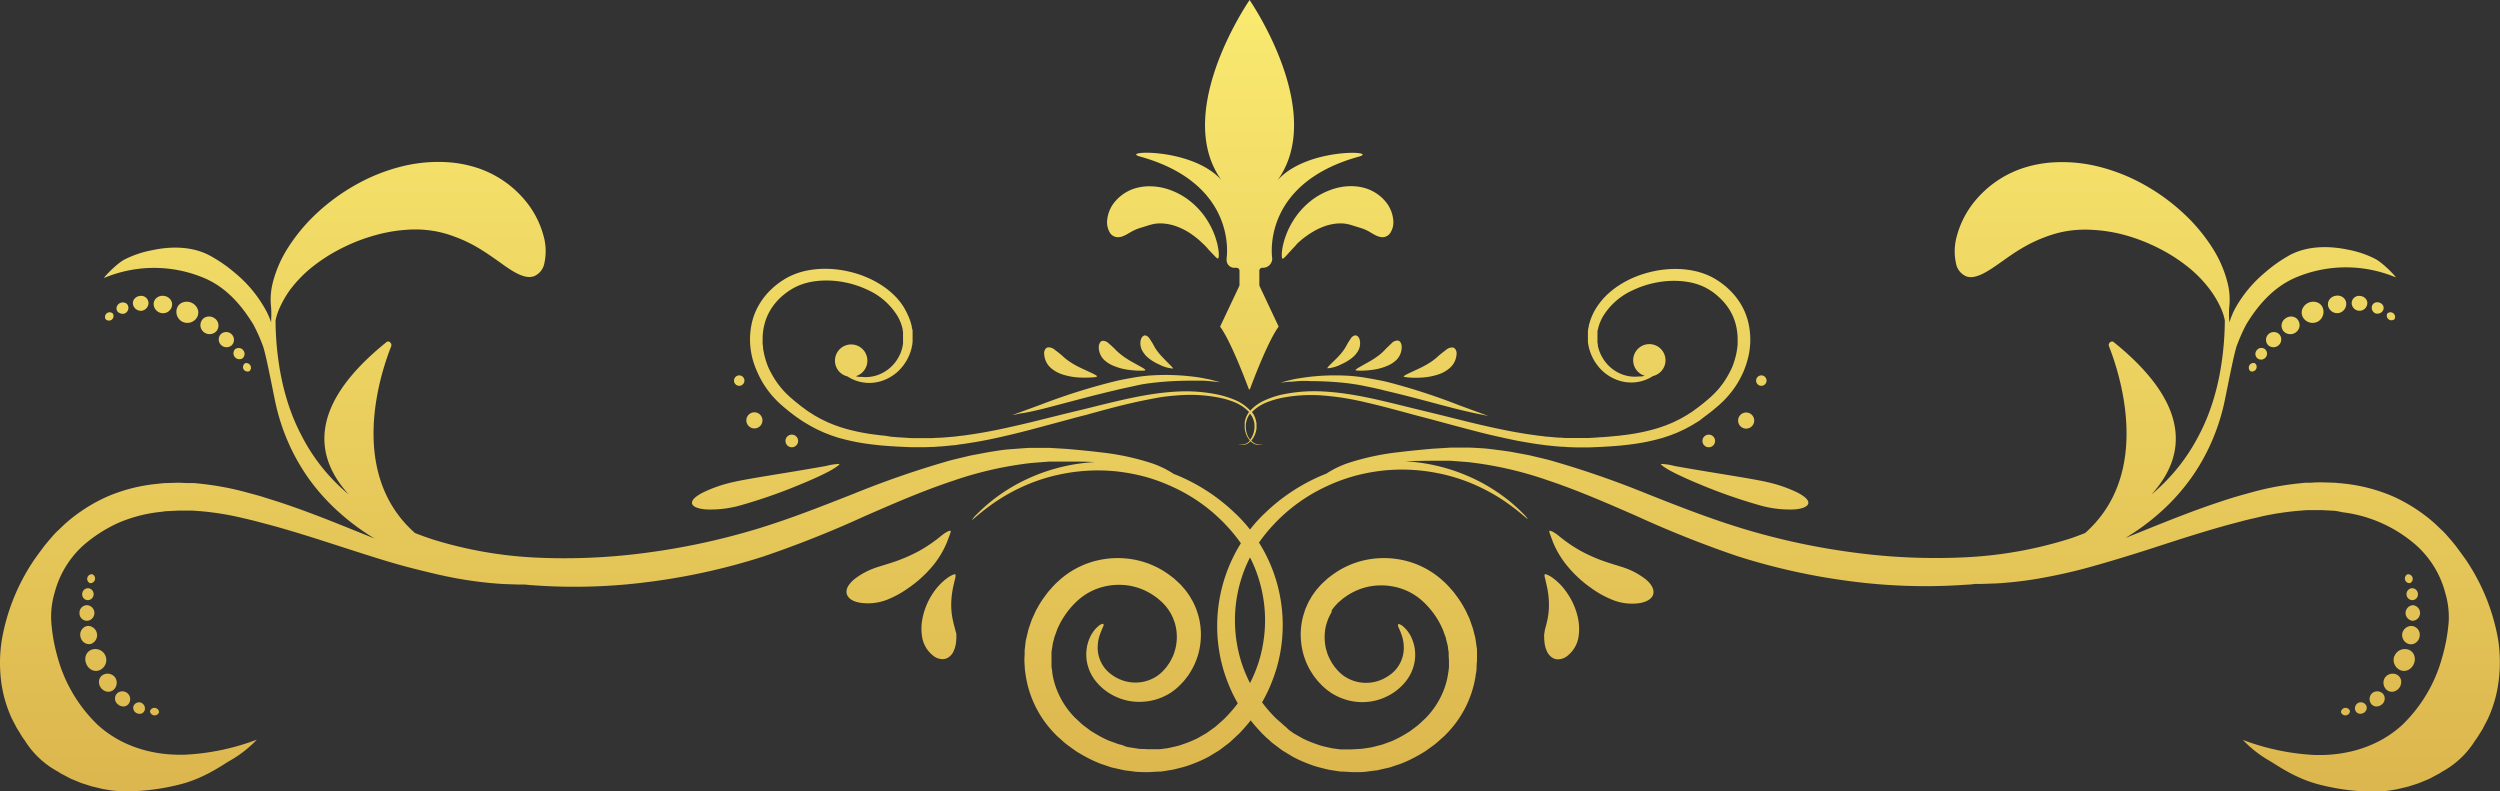 <svg xmlns="http://www.w3.org/2000/svg" xmlns:xlink="http://www.w3.org/1999/xlink" viewBox="0 0 536.85 169.93"><rect x="0" y="0" width="536.85" height="169.93" fill="#333333" stroke="none"/><defs><style>.cls-1{fill:url(#linear-gradient);}.cls-2{fill:url(#linear-gradient-2);}.cls-3{fill:url(#linear-gradient-3);}.cls-4{fill:url(#linear-gradient-4);}.cls-5{fill:url(#linear-gradient-5);}.cls-6{fill:url(#linear-gradient-6);}.cls-7{fill:url(#linear-gradient-7);}.cls-8{fill:url(#linear-gradient-8);}.cls-9{fill:url(#linear-gradient-9);}.cls-10{fill:url(#linear-gradient-10);}.cls-11{fill:url(#linear-gradient-11);}.cls-12{fill:url(#linear-gradient-12);}.cls-13{fill:url(#linear-gradient-13);}.cls-14{fill:url(#linear-gradient-14);}.cls-15{fill:url(#linear-gradient-15);}.cls-16{fill:url(#linear-gradient-16);}.cls-17{fill:url(#linear-gradient-17);}.cls-18{fill:url(#linear-gradient-18);}.cls-19{fill:url(#linear-gradient-19);}.cls-20{fill:url(#linear-gradient-20);}.cls-21{fill:url(#linear-gradient-21);}.cls-22{fill:url(#linear-gradient-22);}.cls-23{fill:url(#linear-gradient-23);}.cls-24{fill:url(#linear-gradient-24);}.cls-25{fill:url(#linear-gradient-25);}.cls-26{fill:url(#linear-gradient-26);}.cls-27{fill:url(#linear-gradient-27);}.cls-28{fill:url(#linear-gradient-28);}.cls-29{fill:url(#linear-gradient-29);}.cls-30{fill:url(#linear-gradient-30);}.cls-31{fill:url(#linear-gradient-31);}.cls-32{fill:url(#linear-gradient-32);}.cls-33{fill:url(#linear-gradient-33);}.cls-34{fill:url(#linear-gradient-34);}.cls-35{fill:url(#linear-gradient-35);}.cls-36{fill:url(#linear-gradient-36);}.cls-37{fill:url(#linear-gradient-37);}.cls-38{fill:url(#linear-gradient-38);}.cls-39{fill:url(#linear-gradient-39);}.cls-40{fill:url(#linear-gradient-40);}.cls-41{fill:url(#linear-gradient-41);}.cls-42{fill:url(#linear-gradient-42);}.cls-43{fill:url(#linear-gradient-43);}.cls-44{fill:url(#linear-gradient-44);}.cls-45{fill:url(#linear-gradient-45);}.cls-46{fill:url(#linear-gradient-46);}.cls-47{fill:url(#linear-gradient-47);}.cls-48{fill:url(#linear-gradient-48);}.cls-49{fill:url(#linear-gradient-49);}.cls-50{fill:url(#linear-gradient-50);}.cls-51{fill:url(#linear-gradient-51);}.cls-52{fill:url(#linear-gradient-52);}.cls-53{fill:url(#linear-gradient-53);}.cls-54{fill:url(#linear-gradient-54);}.cls-55{fill:url(#linear-gradient-55);}.cls-56{fill:url(#linear-gradient-56);}.cls-57{fill:url(#linear-gradient-57);}.cls-58{fill:url(#linear-gradient-58);}.cls-59{fill:url(#linear-gradient-59);}.cls-60{fill:url(#linear-gradient-60);}.cls-61{fill:url(#linear-gradient-61);}</style><linearGradient id="linear-gradient" x1="287.25" y1="-25.96" x2="287.25" y2="343.58" gradientUnits="userSpaceOnUse"><stop offset="0" stop-color="#fef275"/><stop offset="1" stop-color="#bd812b"/></linearGradient><linearGradient id="linear-gradient-2" x1="249.75" y1="-25.96" x2="249.75" y2="343.58" xlink:href="#linear-gradient"/><linearGradient id="linear-gradient-3" x1="268.33" y1="-25.96" x2="268.33" y2="343.58" xlink:href="#linear-gradient"/><linearGradient id="linear-gradient-4" x1="297.27" y1="-25.96" x2="297.27" y2="343.58" xlink:href="#linear-gradient"/><linearGradient id="linear-gradient-5" x1="296.04" y1="-25.96" x2="296.04" y2="343.58" xlink:href="#linear-gradient"/><linearGradient id="linear-gradient-6" x1="288.58" y1="-25.96" x2="288.58" y2="343.58" xlink:href="#linear-gradient"/><linearGradient id="linear-gradient-7" x1="307.08" y1="-25.96" x2="307.08" y2="343.58" xlink:href="#linear-gradient"/><linearGradient id="linear-gradient-8" x1="372.51" y1="-25.96" x2="372.51" y2="343.58" xlink:href="#linear-gradient"/><linearGradient id="linear-gradient-9" x1="374.97" y1="-25.96" x2="374.97" y2="343.57" xlink:href="#linear-gradient"/><linearGradient id="linear-gradient-10" x1="366.94" y1="-25.96" x2="366.94" y2="343.58" xlink:href="#linear-gradient"/><linearGradient id="linear-gradient-11" x1="378.23" y1="-25.96" x2="378.23" y2="343.58" xlink:href="#linear-gradient"/><linearGradient id="linear-gradient-12" x1="239.7" y1="-25.96" x2="239.7" y2="343.58" xlink:href="#linear-gradient"/><linearGradient id="linear-gradient-13" x1="268.48" y1="-25.96" x2="268.48" y2="343.58" xlink:href="#linear-gradient"/><linearGradient id="linear-gradient-14" x1="240.93" y1="-25.96" x2="240.93" y2="343.58" xlink:href="#linear-gradient"/><linearGradient id="linear-gradient-15" x1="248.39" y1="-25.96" x2="248.39" y2="343.58" xlink:href="#linear-gradient"/><linearGradient id="linear-gradient-16" x1="229.89" y1="-25.96" x2="229.89" y2="343.58" xlink:href="#linear-gradient"/><linearGradient id="linear-gradient-17" x1="164.46" y1="-25.96" x2="164.46" y2="343.58" xlink:href="#linear-gradient"/><linearGradient id="linear-gradient-18" x1="162" y1="-25.96" x2="162" y2="343.57" xlink:href="#linear-gradient"/><linearGradient id="linear-gradient-19" x1="170.03" y1="-25.96" x2="170.03" y2="343.58" xlink:href="#linear-gradient"/><linearGradient id="linear-gradient-20" x1="158.74" y1="-25.96" x2="158.74" y2="343.58" xlink:href="#linear-gradient"/><linearGradient id="linear-gradient-21" x1="20.57" y1="-25.96" x2="20.57" y2="343.58" xlink:href="#linear-gradient"/><linearGradient id="linear-gradient-22" x1="19.13" y1="-25.96" x2="19.13" y2="343.57" xlink:href="#linear-gradient"/><linearGradient id="linear-gradient-23" x1="18.67" y1="-25.96" x2="18.67" y2="343.57" xlink:href="#linear-gradient"/><linearGradient id="linear-gradient-24" x1="18.88" y1="-25.96" x2="18.88" y2="343.58" xlink:href="#linear-gradient"/><linearGradient id="linear-gradient-25" x1="19.55" y1="-25.96" x2="19.55" y2="343.57" xlink:href="#linear-gradient"/><linearGradient id="linear-gradient-26" x1="23.12" y1="-25.96" x2="23.12" y2="343.58" xlink:href="#linear-gradient"/><linearGradient id="linear-gradient-27" x1="26.36" y1="-25.96" x2="26.36" y2="343.58" xlink:href="#linear-gradient"/><linearGradient id="linear-gradient-28" x1="29.87" y1="-25.96" x2="29.87" y2="343.57" xlink:href="#linear-gradient"/><linearGradient id="linear-gradient-29" x1="33.18" y1="-25.96" x2="33.18" y2="343.58" xlink:href="#linear-gradient"/><linearGradient id="linear-gradient-30" x1="40.24" y1="-25.96" x2="40.24" y2="343.58" xlink:href="#linear-gradient"/><linearGradient id="linear-gradient-31" x1="44.98" y1="-25.96" x2="44.98" y2="343.57" xlink:href="#linear-gradient"/><linearGradient id="linear-gradient-32" x1="48.61" y1="-25.96" x2="48.61" y2="343.58" xlink:href="#linear-gradient"/><linearGradient id="linear-gradient-33" x1="51.27" y1="-25.96" x2="51.27" y2="343.58" xlink:href="#linear-gradient"/><linearGradient id="linear-gradient-34" x1="53.12" y1="-25.96" x2="53.12" y2="343.58" xlink:href="#linear-gradient"/><linearGradient id="linear-gradient-35" x1="34.98" y1="-25.96" x2="34.98" y2="343.58" xlink:href="#linear-gradient"/><linearGradient id="linear-gradient-36" x1="30.21" y1="-25.96" x2="30.21" y2="343.58" xlink:href="#linear-gradient"/><linearGradient id="linear-gradient-37" x1="26.3" y1="-25.96" x2="26.3" y2="343.58" xlink:href="#linear-gradient"/><linearGradient id="linear-gradient-38" x1="23.39" y1="-25.96" x2="23.39" y2="343.57" xlink:href="#linear-gradient"/><linearGradient id="linear-gradient-39" x1="201.57" y1="-25.96" x2="201.57" y2="343.58" xlink:href="#linear-gradient"/><linearGradient id="linear-gradient-40" x1="192.97" y1="-25.96" x2="192.97" y2="343.58" xlink:href="#linear-gradient"/><linearGradient id="linear-gradient-41" x1="268.43" y1="-25.96" x2="268.43" y2="343.58" xlink:href="#linear-gradient"/><linearGradient id="linear-gradient-42" x1="516.28" y1="-25.96" x2="516.28" y2="343.58" xlink:href="#linear-gradient"/><linearGradient id="linear-gradient-43" x1="517.72" y1="-25.96" x2="517.72" y2="343.57" xlink:href="#linear-gradient"/><linearGradient id="linear-gradient-44" x1="518.18" y1="-25.96" x2="518.18" y2="343.57" xlink:href="#linear-gradient"/><linearGradient id="linear-gradient-45" x1="517.97" y1="-25.96" x2="517.97" y2="343.58" xlink:href="#linear-gradient"/><linearGradient id="linear-gradient-46" x1="517.3" y1="-25.96" x2="517.3" y2="343.57" xlink:href="#linear-gradient"/><linearGradient id="linear-gradient-47" x1="513.73" y1="-25.96" x2="513.73" y2="343.58" xlink:href="#linear-gradient"/><linearGradient id="linear-gradient-48" x1="510.49" y1="-25.96" x2="510.49" y2="343.58" xlink:href="#linear-gradient"/><linearGradient id="linear-gradient-49" x1="506.98" y1="-25.96" x2="506.98" y2="343.57" xlink:href="#linear-gradient"/><linearGradient id="linear-gradient-50" x1="503.67" y1="-25.96" x2="503.67" y2="343.58" xlink:href="#linear-gradient"/><linearGradient id="linear-gradient-51" x1="496.61" y1="-25.96" x2="496.61" y2="343.58" xlink:href="#linear-gradient"/><linearGradient id="linear-gradient-52" x1="491.87" y1="-25.96" x2="491.87" y2="343.57" xlink:href="#linear-gradient"/><linearGradient id="linear-gradient-53" x1="488.24" y1="-25.96" x2="488.24" y2="343.58" xlink:href="#linear-gradient"/><linearGradient id="linear-gradient-54" x1="485.58" y1="-25.96" x2="485.58" y2="343.58" xlink:href="#linear-gradient"/><linearGradient id="linear-gradient-55" x1="483.73" y1="-25.96" x2="483.73" y2="343.58" xlink:href="#linear-gradient"/><linearGradient id="linear-gradient-56" x1="501.87" y1="-25.96" x2="501.87" y2="343.58" xlink:href="#linear-gradient"/><linearGradient id="linear-gradient-57" x1="506.64" y1="-25.96" x2="506.64" y2="343.58" xlink:href="#linear-gradient"/><linearGradient id="linear-gradient-58" x1="510.55" y1="-25.96" x2="510.55" y2="343.58" xlink:href="#linear-gradient"/><linearGradient id="linear-gradient-59" x1="513.46" y1="-25.96" x2="513.46" y2="343.57" xlink:href="#linear-gradient"/><linearGradient id="linear-gradient-60" x1="335.28" y1="-25.96" x2="335.28" y2="343.58" xlink:href="#linear-gradient"/><linearGradient id="linear-gradient-61" x1="343.89" y1="-25.96" x2="343.89" y2="343.58" xlink:href="#linear-gradient"/></defs><g id="Layer_2" data-name="Layer 2"><g id="object"><path class="cls-1" d="M285.66,40.81a15.18,15.18,0,0,0-4,2.19,16.79,16.79,0,0,0-3.11,3.14,18.31,18.31,0,0,0-2,3.39c-.24.56-.44,1.09-.61,1.59s-.3,1-.4,1.42-.17.84-.22,1.2a5.44,5.44,0,0,0-.07.93c0,.51,0,.82.16.86s.36-.15.7-.51l1.35-1.49c.28-.3.6-.61.92-1s.69-.66,1.06-1A19.7,19.7,0,0,1,282,49.73a14,14,0,0,1,2.81-1.27,10.79,10.79,0,0,1,2.64-.48,7.73,7.73,0,0,1,2,.16,3.49,3.49,0,0,1,.38.1,1.44,1.44,0,0,1,.33.09l.29.08.23.08,1.52.47a8.93,8.93,0,0,1,1.5.61c1,.53,2.13,1.42,3.3,1.36a2,2,0,0,0,1.55-.91,4.21,4.21,0,0,0,.64-2.74,7.2,7.2,0,0,0-1.66-4,9.1,9.1,0,0,0-4.39-2.88,10.76,10.76,0,0,0-3.35-.42A12.7,12.7,0,0,0,285.66,40.81Z"/><path class="cls-2" d="M240,50.93c1.18.06,2.25-.83,3.31-1.36a8.85,8.85,0,0,1,1.49-.61l1.52-.47.23-.08.29-.08a1.59,1.59,0,0,1,.33-.09,3.69,3.69,0,0,1,.39-.1,7.69,7.69,0,0,1,2-.16,10.88,10.88,0,0,1,2.64.48,13.93,13.93,0,0,1,2.8,1.27,19,19,0,0,1,2.52,1.85c.37.34.73.67,1.07,1s.64.65.92,1L260.86,55c.35.36.59.56.7.51s.18-.35.17-.86a8.71,8.71,0,0,0-.07-.93c-.06-.36-.13-.76-.22-1.2s-.25-.91-.4-1.42-.38-1-.61-1.59a18.89,18.89,0,0,0-2-3.39A16.85,16.85,0,0,0,255.32,43a15.13,15.13,0,0,0-4-2.19,12.74,12.74,0,0,0-4.16-.8,10.83,10.83,0,0,0-3.36.42,9.08,9.08,0,0,0-4.38,2.88,7.15,7.15,0,0,0-1.67,4,4.33,4.33,0,0,0,.64,2.74A2,2,0,0,0,240,50.93Z"/><path class="cls-3" d="M244.79,33.61C266,39.5,263.4,55.45,263.4,55.45v.4a1.67,1.67,0,0,0,1.67,1.66h.47a.63.63,0,0,1,.63.62v3.06a.58.58,0,0,1-.06.26L262,70.14l0,0c2.24,3,5.49,11.59,6.17,13.41a.14.14,0,0,0,.25,0c.67-1.82,3.92-10.41,6.16-13.41l0,0-4.09-8.69a.58.58,0,0,1-.06-.26V58.13a.62.62,0,0,1,.62-.62h.15a2,2,0,0,0,2-2v0s-2.63-16,18.61-21.88c4.51-1.25-11.17-2-17.47,5.08C284.49,24.63,269.77,2.14,268.34,0V0c-1.43,2.11-16.15,24.6-6.06,38.66C256,31.62,240.28,32.36,244.79,33.61Z"/><path class="cls-4" d="M293.26,81.12a36,36,0,0,0-4.35-.46,48.44,48.44,0,0,0-7.35.22c-1,.11-2,.26-2.79.39s-1.52.29-2.08.43l-1.75.48,1.79-.2c.58,0,1.29-.08,2.1-.14s1.75-.06,2.78,0a70,70,0,0,1,7.18.39c1.34.15,2.72.35,4.16.65s2.94.59,4.46,1c6.09,1.41,11.58,3,15.62,4,2,.49,3.66.86,4.8,1.08l1.77.36-6.3-2.31A133.61,133.61,0,0,0,297.82,82C296.28,81.64,294.74,81.38,293.26,81.12Z"/><path class="cls-5" d="M297.51,75a11.56,11.56,0,0,1-1.23,1.16,17.76,17.76,0,0,1-2.17,1.45L292,78.8c-.57.33-.93.58-.91.67s.46.14,1.13.13a18.53,18.53,0,0,0,2.54-.19,11.9,11.9,0,0,0,3-.79,6.4,6.4,0,0,0,2.12-1.34A3.88,3.88,0,0,0,301,74.52a1.84,1.84,0,0,0-.26-1,.78.78,0,0,0-.56-.39,1.78,1.78,0,0,0-1.33.56C298.44,74.11,298,74.5,297.51,75Z"/><path class="cls-6" d="M288,78.24a10.39,10.39,0,0,0,2.2-1.29,5.52,5.52,0,0,0,1.41-1.55,3.27,3.27,0,0,0,.36-2.48c-.2-.64-.59-.94-1-.9a1.51,1.51,0,0,0-.95.75c-.26.39-.54.8-.81,1.3a8.94,8.94,0,0,1-.74,1.21,13.46,13.46,0,0,1-1.42,1.64c-1.07,1.08-2.13,2-2,2.17A7.57,7.57,0,0,0,288,78.24Z"/><path class="cls-7" d="M302.62,81.07a20.63,20.63,0,0,0,2.82,0,13.61,13.61,0,0,0,3.32-.63,7.07,7.07,0,0,0,2.45-1.32,4.25,4.25,0,0,0,1.56-2.94,1.94,1.94,0,0,0,0-.6,2.32,2.32,0,0,0-.17-.47.93.93,0,0,0-.58-.48,2,2,0,0,0-1.52.52c-.5.38-1,.77-1.6,1.27a11.16,11.16,0,0,1-1.45,1.18,18.11,18.11,0,0,1-2.5,1.43l-2.47,1.16c-.66.32-1.07.56-1.05.66S301.88,81,302.62,81.07Z"/><path class="cls-8" d="M359.6,100.07a13.3,13.3,0,0,0-2.93-.45c-.09.14.86.88,2.49,1.72s3.88,1.86,6.31,2.85a112.65,112.65,0,0,0,13,4.48,23.84,23.84,0,0,0,6.76.73c1.81-.12,3-.62,3.09-1.34s-.81-1.5-2.36-2.3a29.47,29.47,0,0,0-6.27-2.19c-2.51-.6-8.28-1.5-13.4-2.35C363.76,100.79,361.35,100.39,359.6,100.07Z"/><path class="cls-9" d="M373.24,90.31A1.73,1.73,0,1,0,375,88.58,1.73,1.73,0,0,0,373.24,90.31Z"/><circle class="cls-10" cx="366.94" cy="94.69" r="1.36"/><path class="cls-11" d="M378.23,82.85a1.12,1.12,0,1,0-1.12-1.12A1.12,1.12,0,0,0,378.23,82.85Z"/><path class="cls-12" d="M223.94,87.79c4-1,9.53-2.58,15.62-4,1.52-.38,3-.66,4.46-1s2.82-.5,4.16-.65a70,70,0,0,1,7.18-.39c1,0,2,0,2.78,0s1.52.09,2.1.14l1.78.2-1.74-.48c-.56-.14-1.26-.27-2.08-.43s-1.75-.28-2.79-.39a48.44,48.44,0,0,0-7.35-.22,36,36,0,0,0-4.35.46c-1.48.26-3,.52-4.56.91a133.61,133.61,0,0,0-15.48,4.89l-6.3,2.31,1.77-.36C220.28,88.65,221.92,88.28,223.94,87.79Z"/><path class="cls-13" d="M162.56,79.75A21.22,21.22,0,0,0,163.69,82a19.43,19.43,0,0,0,1.44,2.13c.27.34.53.69.83,1,.15.17.29.33.45.49l.46.48c.15.16.32.31.48.46l.5.46,1,.84.52.43.53.41.53.4.54.41,1.13.77c.38.26.78.49,1.18.73s.8.47,1.21.69l.62.33c.21.12.43.21.64.31l.65.3.65.29,1.34.52,1.36.46c.23.08.46.14.7.2l.7.19a43.43,43.43,0,0,0,5.72,1.09c.48.07,1,.11,1.45.17l.73.08.73.06,1.47.11,1.46.09,1.48.07,1.47.06,1.5,0h.75c.25,0,.5,0,.75,0l1.5-.05c.5,0,1-.06,1.5-.09,1-.05,2-.17,3-.27.5,0,1-.13,1.49-.19s1-.12,1.49-.21c1-.16,2-.31,3-.5,2-.36,3.89-.79,5.82-1.24s3.81-.93,5.69-1.43,3.73-1,5.56-1.49,3.64-1,5.44-1.44c3.59-1,7-1.93,10.39-2.69,1.67-.38,3.32-.7,4.93-1s3.18-.43,4.71-.55a32.62,32.62,0,0,1,8.52.49,18.63,18.63,0,0,1,3.57,1.07A8.94,8.94,0,0,1,268,88.26a1.51,1.51,0,0,1,.21.23,6.45,6.45,0,0,0-.46.74,5.6,5.6,0,0,0-.46,1.42c0,.11,0,.23,0,.35s0,.23,0,.34a5,5,0,0,0,0,.67,4.82,4.82,0,0,0,.29,1.19,4.62,4.62,0,0,0,.82,1.4l-.14.16a2.32,2.32,0,0,1-1.23.68,2.08,2.08,0,0,1-.88,0,2,2,0,0,0-.31-.06l.07,0a1.9,1.9,0,0,0,.22.09,2.19,2.19,0,0,0,.92.08,2.54,2.54,0,0,0,1.35-.66c.06,0,.1-.11.15-.16l.15.16a2.6,2.6,0,0,0,1.36.66,2.19,2.19,0,0,0,.92-.08,1.9,1.9,0,0,0,.22-.09l.07,0a2,2,0,0,0-.31.06,2.08,2.08,0,0,1-.88,0,2.32,2.32,0,0,1-1.23-.68l-.14-.16a4.62,4.62,0,0,0,.82-1.4,4.82,4.82,0,0,0,.29-1.19,5,5,0,0,0,0-.67c0-.11,0-.23,0-.34s0-.24-.05-.35a5.2,5.2,0,0,0-.45-1.42,5.39,5.39,0,0,0-.47-.74,2.39,2.39,0,0,1,.22-.23,8.94,8.94,0,0,1,2.76-1.78,18.63,18.63,0,0,1,3.57-1.07,32.62,32.62,0,0,1,8.52-.49c1.53.12,3.1.29,4.71.55s3.25.59,4.93,1c3.34.76,6.8,1.73,10.39,2.69,1.79.47,3.6.94,5.44,1.44s3.68,1,5.56,1.49,3.78,1,5.69,1.43,3.86.88,5.82,1.24c1,.19,2,.34,2.95.5.49.09,1,.14,1.49.21s1,.14,1.49.19c1,.1,2,.22,3,.27.5,0,1,.07,1.5.09l1.5.05c.25,0,.5,0,.75,0h.75l1.5,0,1.47-.06,1.47-.07,1.47-.09,1.47-.11.73-.06.73-.08c.48-.06,1-.1,1.45-.17a43.74,43.74,0,0,0,5.72-1.09l.7-.19c.23-.06.47-.12.69-.2l1.37-.46,1.34-.52.65-.29.65-.3c.21-.1.43-.19.63-.31l.62-.33c.42-.22.83-.44,1.22-.69s.8-.47,1.18-.73L366,89.5c.19-.13.37-.27.55-.41l.53-.4.53-.41c.18-.14.34-.28.51-.43l1-.84.49-.46.49-.46.46-.48c.16-.16.3-.32.45-.49.29-.32.56-.67.83-1A19.43,19.43,0,0,0,373.28,82a23.34,23.34,0,0,0,1.13-2.23,19.59,19.59,0,0,0,.8-2.3,16.1,16.1,0,0,0,.06-8.84,13.76,13.76,0,0,0-1.59-3.56,14.5,14.5,0,0,0-2.15-2.68,16.34,16.34,0,0,0-2.44-2l-.65-.42-.34-.2-.35-.19c-.23-.13-.47-.24-.71-.35l-.36-.16-.36-.15a15.89,15.89,0,0,0-2.95-.84,20,20,0,0,0-2.95-.32,22.59,22.59,0,0,0-5.68.57,23.27,23.27,0,0,0-2.66.77c-.43.15-.85.33-1.27.5-.21.08-.41.18-.61.27s-.41.19-.61.3l-.59.3-.58.34-.29.16-.27.18-.56.36-.53.38-.26.19-.26.21-.5.41-.48.43c-.16.14-.31.29-.46.45l-.45.45c-.27.33-.56.63-.81,1a13.23,13.23,0,0,0-1.34,2.09c-.09.19-.18.37-.26.56l-.13.27-.11.29-.21.56-.17.58-.09.29-.06.29c0,.19-.08.39-.11.58s-.05.39-.08.58l0,.29a2.81,2.81,0,0,0,0,.29l0,.57c0,.19,0,.38,0,.57v.28l0,.28c0,.19.05.37.07.55l.11.54.06.27.08.26.15.51c.06.17.13.33.19.5a2.44,2.44,0,0,0,.1.24l.11.24.22.46.25.45.13.21c0,.07.09.14.14.21l.28.41c.09.13.2.26.3.38a8.77,8.77,0,0,0,.63.72,9.35,9.35,0,0,0,2.88,2,8.59,8.59,0,0,0,2.94.76,8.16,8.16,0,0,0,2.53-.18l.27-.06.26-.08.49-.15c.31-.13.6-.24.86-.36l.69-.38.22-.15a3.47,3.47,0,1,0-1.77-.06l-.26.07-.45.08-.24,0-.25,0a7.85,7.85,0,0,1-2.2-.06,7.74,7.74,0,0,1-2.43-.84,8.18,8.18,0,0,1-2.3-1.83c-.16-.2-.34-.4-.49-.62l-.23-.33-.21-.35-.11-.18-.09-.18c-.06-.13-.13-.25-.19-.37s-.11-.26-.16-.4l-.09-.19-.06-.2c-.05-.14-.09-.28-.14-.41s-.07-.29-.1-.43l-.06-.21,0-.22c0-.14-.05-.29-.08-.44l0-.45,0-.22v-.69l0-.46c0-.08,0-.15,0-.23l0-.23c0-.16,0-.31.07-.47s.08-.31.11-.46l.06-.24.08-.23.15-.46.19-.46.1-.22.11-.23.23-.45a14.41,14.41,0,0,1,6.52-5.77c.17-.09.36-.17.54-.25l.55-.23c.37-.15.75-.3,1.14-.42a18.38,18.38,0,0,1,2.37-.65,20.14,20.14,0,0,1,5-.44,17,17,0,0,1,2.56.29,13.1,13.1,0,0,1,2.46.72l.3.12.28.13a5.07,5.07,0,0,1,.57.29l.28.15a2.09,2.09,0,0,1,.28.17l.56.35a14.28,14.28,0,0,1,2,1.67,12.46,12.46,0,0,1,1.78,2.2,11.68,11.68,0,0,1,1.31,2.9,13.12,13.12,0,0,1,.5,3.52c0,.31,0,.63,0,1s-.06.64-.1,1a14,14,0,0,1-.4,2,17.91,17.91,0,0,1-.67,2,18.5,18.5,0,0,1-1,1.95,17.42,17.42,0,0,1-1.24,1.88c-.24.3-.46.61-.72.9s-.25.29-.39.43l-.4.43c-.13.14-.28.27-.42.41l-.43.41-.94.81c-.16.13-.32.28-.48.4l-.49.39-.5.39a6,6,0,0,1-.5.38l-1,.74c-.35.24-.72.46-1.08.69s-.74.44-1.11.65l-.57.32-.59.28-.58.29q-.3.15-.6.27l-1.23.5-1.26.44c-.21.08-.43.14-.64.2l-.65.19a41.3,41.3,0,0,1-5.42,1.12c-.46.07-.93.12-1.4.18l-.71.09-.71.06-1.43.14-1.44.11c-.48,0-1,.07-1.45.09l-1.45.09-1.44,0-.72,0c-.25,0-.49,0-.73,0l-1.45,0c-.48,0-1,0-1.45-.07-1,0-1.94-.13-2.92-.21-.48,0-1-.11-1.45-.16s-1-.1-1.46-.18c-1-.14-1.93-.27-2.9-.44-1.93-.32-3.85-.71-5.76-1.12s-3.8-.85-5.67-1.31l-5.59-1.39c-1.84-.46-3.68-.9-5.47-1.33-3.59-.88-7.09-1.78-10.49-2.48-1.69-.35-3.37-.64-5-.87s-3.25-.37-4.81-.45a33.61,33.61,0,0,0-8.71.72A19.74,19.74,0,0,0,271.52,86a9.34,9.34,0,0,0-2.87,2l-.17.18-.16-.18a9.34,9.34,0,0,0-2.87-2,20,20,0,0,0-3.67-1.21,33.65,33.65,0,0,0-8.71-.72c-1.56.08-3.17.22-4.81.45s-3.32.52-5,.87c-3.4.7-6.9,1.6-10.49,2.48-1.79.43-3.63.87-5.47,1.33l-5.59,1.39c-1.88.46-3.77.89-5.68,1.31s-3.82.8-5.75,1.12c-1,.17-1.94.3-2.9.44-.49.08-1,.12-1.46.18s-1,.12-1.45.16c-1,.08-2,.18-2.92.21-.48,0-1,.06-1.45.07l-1.45,0c-.24,0-.49,0-.73,0l-.72,0-1.44,0-1.46-.09-1.44-.09-1.44-.11L190,93.56l-.71-.06-.71-.09c-.47-.06-.94-.11-1.4-.18a41.3,41.3,0,0,1-5.42-1.12l-.65-.19c-.21-.06-.43-.12-.64-.2l-1.26-.44-1.23-.5q-.3-.12-.6-.27l-.59-.29-.58-.28-.57-.32c-.38-.21-.75-.41-1.11-.65s-.73-.45-1.08-.69l-1-.74a6,6,0,0,1-.5-.38l-.5-.39-.49-.39c-.16-.12-.32-.27-.48-.4l-.94-.81-.43-.41c-.14-.14-.29-.27-.42-.41l-.41-.43-.38-.43c-.26-.29-.48-.6-.72-.9a17.42,17.42,0,0,1-1.24-1.88,18.5,18.5,0,0,1-1-1.95,16.06,16.06,0,0,1-.67-2,15.69,15.69,0,0,1-.41-2c0-.33-.07-.65-.09-1s0-.64,0-1a12.37,12.37,0,0,1,.5-3.52,11.68,11.68,0,0,1,1.31-2.9,12.89,12.89,0,0,1,1.77-2.2,15,15,0,0,1,2.05-1.67l.56-.35a2.09,2.09,0,0,1,.28-.17l.28-.15a5.07,5.07,0,0,1,.57-.29l.28-.13.3-.12a13.1,13.1,0,0,1,2.46-.72,17,17,0,0,1,2.56-.29,20,20,0,0,1,5,.44,18.09,18.09,0,0,1,2.38.65c.39.12.76.27,1.14.42l.55.23c.18.08.37.16.54.25a14.47,14.47,0,0,1,6.52,5.77l.23.45.11.23.1.22c.06.16.12.31.19.46l.15.46.08.23.06.24.11.46c0,.16,0,.31.07.47l0,.23c0,.08,0,.15,0,.23l0,.46V73l0,.22,0,.45c0,.15,0,.3-.08.44l0,.22-.06.21-.1.43c-.05.13-.09.27-.14.41l-.06.2-.09.19c0,.14-.11.27-.16.4l-.19.37-.09.18-.11.18-.21.35-.23.33c-.15.22-.33.42-.49.62a8.18,8.18,0,0,1-2.3,1.83,7.74,7.74,0,0,1-2.43.84,7.85,7.85,0,0,1-2.2.06l-.25,0-.24,0-.46-.08-.25-.07a3.48,3.48,0,1,0-1.77.06l.22.15.69.38c.26.12.55.23.86.36l.49.15.26.08.27.06a8.16,8.16,0,0,0,2.53.18,8.59,8.59,0,0,0,2.94-.76,9.35,9.35,0,0,0,2.88-2,8.77,8.77,0,0,0,.63-.72c.1-.12.21-.25.3-.38l.28-.41c0-.07.1-.14.14-.21l.13-.21.25-.45.22-.46.11-.24a2.44,2.44,0,0,0,.1-.24c.06-.17.12-.33.19-.5l.15-.51.08-.26.06-.27c0-.18.07-.35.11-.54s0-.36.07-.55l0-.28,0-.28c0-.19,0-.38,0-.57s0-.38,0-.57a2.81,2.81,0,0,0,0-.29l0-.29c0-.19,0-.39-.08-.58s-.07-.39-.11-.58a2.46,2.46,0,0,0-.07-.29l-.08-.29-.17-.58-.21-.56-.11-.29-.13-.27-.26-.56A13.23,13.23,0,0,0,193.42,65c-.25-.35-.54-.65-.81-1l-.45-.45c-.15-.16-.3-.31-.46-.45l-.48-.43-.5-.41-.26-.21-.26-.19-.53-.38-.56-.36-.28-.18-.28-.16-.58-.34-.59-.3c-.2-.11-.4-.2-.61-.3l-.61-.27c-.42-.17-.84-.35-1.27-.5a23.27,23.27,0,0,0-2.66-.77,22.59,22.59,0,0,0-5.68-.57,19.85,19.85,0,0,0-3,.32,15.89,15.89,0,0,0-2.95.84l-.36.15-.36.16c-.24.11-.48.22-.71.35l-.35.19-.34.2-.65.42a16.34,16.34,0,0,0-2.44,2,14.5,14.5,0,0,0-2.15,2.68,14.12,14.12,0,0,0-1.6,3.56,16.2,16.2,0,0,0,.07,8.84A17.91,17.91,0,0,0,162.56,79.75Zm106.3,9.68a5,5,0,0,1,.46,1.29l.06.32c0,.1,0,.21,0,.32a4.16,4.16,0,0,1,0,.61,4.81,4.81,0,0,1-.23,1.13,4.4,4.4,0,0,1-.7,1.33,4.79,4.79,0,0,1-.92-2.46,3.12,3.12,0,0,1,0-.61c0-.11,0-.22,0-.32l.06-.32a4.65,4.65,0,0,1,.46-1.29,4,4,0,0,1,.37-.58A4.12,4.12,0,0,1,268.86,89.43Z"/><path class="cls-14" d="M239.29,78.62a11.9,11.9,0,0,0,3,.79,18.42,18.42,0,0,0,2.54.19c.66,0,1.1,0,1.12-.13s-.33-.34-.9-.67l-2.15-1.2a17.76,17.76,0,0,1-2.17-1.45A10.63,10.63,0,0,1,239.46,75c-.48-.49-.93-.88-1.36-1.25a1.79,1.79,0,0,0-1.34-.56.78.78,0,0,0-.55.39,1.84,1.84,0,0,0-.26,1,3.86,3.86,0,0,0,1.21,2.76A6.57,6.57,0,0,0,239.29,78.62Z"/><path class="cls-15" d="M248.43,75.28a9.74,9.74,0,0,1-.73-1.21c-.27-.5-.55-.91-.81-1.3a1.51,1.51,0,0,0-.95-.75c-.36,0-.75.26-.95.9a3.22,3.22,0,0,0,.36,2.48A5.37,5.37,0,0,0,246.76,77a10.39,10.39,0,0,0,2.2,1.29,7.58,7.58,0,0,0,2.93.85c.1-.13-1-1.09-2-2.17A15.47,15.47,0,0,1,248.43,75.28Z"/><path class="cls-16" d="M225.76,79.1a7.1,7.1,0,0,0,2.44,1.32,13.69,13.69,0,0,0,3.33.63,20.63,20.63,0,0,0,2.82,0c.73,0,1.21-.13,1.23-.24s-.39-.34-1.05-.66L232.06,79a18.11,18.11,0,0,1-2.5-1.43,11.16,11.16,0,0,1-1.45-1.18c-.57-.5-1.1-.89-1.6-1.27a2,2,0,0,0-1.52-.52.91.91,0,0,0-.58.48,1.84,1.84,0,0,0-.17.47,1.94,1.94,0,0,0,0,.6A4.25,4.25,0,0,0,225.76,79.1Z"/><path class="cls-17" d="M151.71,109.4a23.84,23.84,0,0,0,6.76-.73,112,112,0,0,0,13-4.48c2.44-1,4.7-2,6.32-2.85s2.57-1.58,2.49-1.72a13.22,13.22,0,0,0-2.93.45c-1.75.32-4.16.72-6.72,1.15-5.12.85-10.89,1.75-13.4,2.35a29.08,29.08,0,0,0-6.27,2.19c-1.55.8-2.43,1.57-2.36,2.3S149.9,109.28,151.71,109.4Z"/><path class="cls-18" d="M162,92a1.73,1.73,0,1,0-1.73-1.73A1.74,1.74,0,0,0,162,92Z"/><circle class="cls-19" cx="170.03" cy="94.69" r="1.36"/><path class="cls-20" d="M158.74,82.85a1.12,1.12,0,1,0-1.12-1.12A1.12,1.12,0,0,0,158.74,82.85Z"/><path class="cls-21" d="M19.78,143.9a2.06,2.06,0,0,0,1.75-.05,2.44,2.44,0,0,0,1.15-1.29,2.36,2.36,0,0,0-2.85-3.1,2.06,2.06,0,0,0-1.32,1.14,2.44,2.44,0,0,0,0,1.9A2.48,2.48,0,0,0,19.78,143.9Z"/><path class="cls-22" d="M18.1,138a1.77,1.77,0,0,0,1.43.28,2,2,0,0,0-.68-3.88,1.89,1.89,0,0,0-1.58,2.28A2,2,0,0,0,18.1,138Z"/><path class="cls-23" d="M17.07,131.66a1.61,1.61,0,0,0,1.68,1.65,1.68,1.68,0,0,0-.06-3.35A1.61,1.61,0,0,0,17.07,131.66Z"/><path class="cls-24" d="M17.66,127.45a1.23,1.23,0,0,0,1.09,1.42,1.27,1.27,0,0,0,1.35-1.12,1.29,1.29,0,0,0-1-1.42A1.25,1.25,0,0,0,17.66,127.45Z"/><path class="cls-25" d="M19.3,125.22a1,1,0,0,0,.54-1.9,1,1,0,0,0-.54,1.9Z"/><path class="cls-26" d="M23,148.53a1.73,1.73,0,0,0,1.4-.41,2,2,0,0,0,.65-1.29,1.94,1.94,0,0,0-.32-1.34,2,2,0,0,0-1.16-.77,2.07,2.07,0,0,0-1.44.19,1.73,1.73,0,0,0-.85,1.19A2.13,2.13,0,0,0,23,148.53Z"/><path class="cls-27" d="M25.4,151.31a1.74,1.74,0,0,0,1.32.38,1.42,1.42,0,0,0,1-.69,1.68,1.68,0,0,0-2.62-2.06A1.58,1.58,0,0,0,25.4,151.31Z"/><path class="cls-28" d="M30.32,150.9a1.3,1.3,0,0,0-1.61.63,1.13,1.13,0,0,0,0,.95,1.27,1.27,0,0,0,.76.71,1.33,1.33,0,0,0,1,0,1.15,1.15,0,0,0,.62-.74,1.33,1.33,0,0,0-.78-1.54Z"/><path class="cls-29" d="M32.21,152.7a1,1,0,0,0,1.95.23,1,1,0,0,0-1.95-.23Z"/><path class="cls-30" d="M39.27,69.13a2.35,2.35,0,0,0,1.67.1,2.39,2.39,0,0,0,1.37-1.08,2.08,2.08,0,0,0,.15-1.74,2.52,2.52,0,0,0-3.21-1.47A2,2,0,0,0,38,66.19a2.42,2.42,0,0,0,1.24,2.94Z"/><path class="cls-31" d="M43.86,71.39a2,2,0,0,0,2.66-.33,1.88,1.88,0,0,0-.46-2.73A2,2,0,0,0,44.54,68a1.74,1.74,0,0,0-1.21.8,2,2,0,0,0-.25,1.43A2,2,0,0,0,43.86,71.39Z"/><path class="cls-32" d="M47.38,71.8a1.67,1.67,0,0,0,.09,2.28,1.69,1.69,0,0,0,2.29.07,1.67,1.67,0,0,0-2.38-2.35Z"/><path class="cls-33" d="M50.47,75A1.28,1.28,0,0,0,52,77a1.23,1.23,0,0,0,.24-1.78A1.25,1.25,0,0,0,50.47,75Z"/><path class="cls-34" d="M52.29,79.28a1,1,0,0,0,1.28.42A1,1,0,0,0,52.63,78,1,1,0,0,0,52.29,79.28Z"/><path class="cls-35" d="M34.62,67.22A2,2,0,0,0,36,67a2,2,0,0,0,.89-1.14,1.7,1.7,0,0,0-.22-1.44,2,2,0,0,0-1.35-.86,2,2,0,0,0-1.57.32A1.7,1.7,0,0,0,33,65.11a2,2,0,0,0,.43,1.38A1.94,1.94,0,0,0,34.62,67.22Z"/><path class="cls-36" d="M30.39,66.74a1.71,1.71,0,0,0,1.5-1.67,1.58,1.58,0,0,0-1.84-1.52,1.76,1.76,0,0,0-1.21.66,1.41,1.41,0,0,0-.27,1.21A1.74,1.74,0,0,0,30.39,66.74Z"/><path class="cls-37" d="M25.9,67.31a1.3,1.3,0,0,0,.91,0,1.37,1.37,0,0,0,.64-.64,1.32,1.32,0,0,0,.07-.94,1.11,1.11,0,0,0-.64-.7,1.4,1.4,0,0,0-1.78.76,1.16,1.16,0,0,0,.07,1A1.27,1.27,0,0,0,25.9,67.31Z"/><path class="cls-38" d="M24,68.64a1,1,0,0,0,.22-1.32,1,1,0,0,0-1.56,1.2A1,1,0,0,0,24,68.64Z"/><path class="cls-39" d="M205.17,135.41c-.12-.55-.4-1.44-.62-2.56a15.93,15.93,0,0,1-.26-3.87,19.75,19.75,0,0,1,.58-3.74c.11-.52.24-.94.29-1.27s.05-.56,0-.63-.28,0-.59.11a5.81,5.81,0,0,0-1.21.72,12.74,12.74,0,0,0-3.09,3.32,14.81,14.81,0,0,0-2.11,5,11.11,11.11,0,0,0-.15,4.27,6.43,6.43,0,0,0,2.56,4.18,3.31,3.31,0,0,0,1.69.6,2.23,2.23,0,0,0,1.43-.39,3.09,3.09,0,0,0,1-1.13,6.22,6.22,0,0,0,.51-1.45,4.19,4.19,0,0,0,.11-.78,5.39,5.39,0,0,0,.06-.8c0-.26,0-.54,0-.8S205.23,135.69,205.17,135.41Z"/><path class="cls-40" d="M200.27,121.55a19.79,19.79,0,0,0,3.1-5.16c.23-.62.44-1.17.61-1.64s.22-.67.14-.75-.32,0-.74.19a9.59,9.59,0,0,0-1.53,1.09,31.44,31.44,0,0,1-4.42,3,34.71,34.71,0,0,1-5.34,2.34c-1.71.58-3.22,1-4.13,1.32a15.84,15.84,0,0,0-4.55,2.48c-1.14,1-1.8,2-1.6,3s1.24,1.73,2.81,2a11.25,11.25,0,0,0,5.88-.64,21.49,21.49,0,0,0,4.6-2.53A25.75,25.75,0,0,0,200.27,121.55Z"/><path class="cls-41" d="M536.45,137.35A44.07,44.07,0,0,0,529.38,120l-1.46-2c-.25-.33-.49-.67-.75-1l-.83-1c-.56-.63-1.09-1.29-1.7-1.89l-1.87-1.77a35.31,35.31,0,0,0-8.84-5.72,36,36,0,0,0-10.13-2.72l-1.28-.14c-.42,0-.84-.1-1.27-.1l-2.51-.08c-.84,0-1.66,0-2.49.08l-1.23,0-1.21.13a62.2,62.2,0,0,0-9.3,1.66c-1.46.41-2.91.79-4.33,1.21s-2.8.87-4.16,1.33c-5.43,1.83-10.44,3.84-15.1,5.72l-4.52,1.82a49.47,49.47,0,0,0,7.65-5.65,44.25,44.25,0,0,0,6.52-7.29,43,43,0,0,0,4.4-7.83,44.87,44.87,0,0,0,2.54-7.69c.58-2.47,2.21-11.42,2.91-13.07a37.89,37.89,0,0,1,1.94-4.33c2.62-4.33,5.94-8,10.45-10a27.69,27.69,0,0,1,21.62-.12c.35.14-2.46-2.91-4.32-3.93a21.72,21.72,0,0,0-5.87-2c-4.09-.86-8.65-.86-12.43,1.1a31.56,31.56,0,0,0-5.54,3.9A27.22,27.22,0,0,0,480.11,66a16.2,16.2,0,0,0-1.37,3.25c0-.18,0-.37-.05-.55a22.28,22.28,0,0,1,0-2.58,14.65,14.65,0,0,0-.36-5.46,25.56,25.56,0,0,0-3.2-7.37A37.57,37.57,0,0,0,469,45.92a43.2,43.2,0,0,0-8.38-6.15,39.65,39.65,0,0,0-9.69-3.92,32.2,32.2,0,0,0-9.66-1,25.62,25.62,0,0,0-7.55,1.49,22.58,22.58,0,0,0-9.39,6.55,19.93,19.93,0,0,0-4.13,7.84,12,12,0,0,0-.16,5.86,3.75,3.75,0,0,0,2.18,2.75c2,.73,4.58-1,7.41-3,1.43-1,2.93-2.11,4.49-3a30,30,0,0,1,5-2.41,24.73,24.73,0,0,1,3.73-1.12,24.14,24.14,0,0,1,5.85-.48A33.26,33.26,0,0,1,456,50.4a38.76,38.76,0,0,1,7.57,2.91,35.88,35.88,0,0,1,6.54,4.23,26.56,26.56,0,0,1,4.54,4.76A21.12,21.12,0,0,1,477,66.36a12,12,0,0,1,.76,2.42,64.61,64.61,0,0,1-1,11,51.57,51.57,0,0,1-1.64,6.66,42.74,42.74,0,0,1-2.91,7A40.74,40.74,0,0,1,462,106.19c7.14-7.85,9.12-18.86-8.11-32.73-.53-.42-1.28.29-1,.92,2.49,6.33,9.22,27.37-5.13,40.08-1.27.5-2.56,1-3.89,1.4a88.59,88.59,0,0,1-21.74,3.81,131.71,131.71,0,0,1-23.9-1,148.49,148.49,0,0,1-23.47-5c-7.41-2.22-14.44-5-21.23-7.69a201,201,0,0,0-19.74-6.87c-1.57-.48-3.17-.81-4.72-1.19-.77-.2-1.56-.32-2.33-.47l-2.29-.43c-1.52-.23-3-.42-4.48-.6s-2.92-.23-4.32-.3l-4.13,0-3.9.24c-2.47.22-4.82.44-7,.71a54.44,54.44,0,0,0-11.11,2.36,20.51,20.51,0,0,0-4.69,2.28l-.78.31A40.12,40.12,0,0,0,271.83,110a30.79,30.79,0,0,0-3.4,3.71A31.72,31.72,0,0,0,265,110a40.12,40.12,0,0,0-12.19-7.93l-.78-.31a20.51,20.51,0,0,0-4.69-2.28,54.44,54.44,0,0,0-11.11-2.36c-2.19-.27-4.54-.49-7-.71l-3.9-.24-4.13,0c-1.4.07-2.84.2-4.32.3s-3,.37-4.48.6l-2.29.43c-.77.15-1.56.27-2.33.47-1.54.38-3.14.71-4.72,1.19a201,201,0,0,0-19.74,6.87c-6.79,2.66-13.82,5.47-21.23,7.69a148.49,148.49,0,0,1-23.47,5,131.71,131.71,0,0,1-23.9,1A88.68,88.68,0,0,1,93,115.86c-1.33-.43-2.62-.9-3.89-1.4C74.75,101.75,81.49,80.71,84,74.38c.25-.63-.5-1.34-1-.92-17.23,13.87-15.25,24.88-8.11,32.73a41.66,41.66,0,0,1-5.64-5.72,41.07,41.07,0,0,1-4.53-7,43.63,43.63,0,0,1-2.91-7,51.57,51.57,0,0,1-1.64-6.66,64.61,64.61,0,0,1-1-11,12.7,12.7,0,0,1,.76-2.42,21.68,21.68,0,0,1,2.29-4.06,26.92,26.92,0,0,1,4.54-4.76,35.88,35.88,0,0,1,6.54-4.23,39,39,0,0,1,7.57-2.91,33.26,33.26,0,0,1,7.36-1.14,24.1,24.1,0,0,1,5.84.48,25.29,25.29,0,0,1,3.74,1.12,30.3,30.3,0,0,1,5,2.41c1.56.93,3.07,2,4.49,3,2.83,2.06,5.37,3.75,7.41,3a3.72,3.72,0,0,0,2.18-2.75,12,12,0,0,0-.16-5.86,19.8,19.8,0,0,0-4.13-7.84,22.52,22.52,0,0,0-9.39-6.55,25.62,25.62,0,0,0-7.55-1.49,32.2,32.2,0,0,0-9.66,1,39.81,39.81,0,0,0-9.69,3.92,43.51,43.51,0,0,0-8.38,6.15,37.92,37.92,0,0,0-6.14,7.41,25.56,25.56,0,0,0-3.2,7.37,14.65,14.65,0,0,0-.36,5.46,22.28,22.28,0,0,1,0,2.58c0,.18,0,.37,0,.55A16.2,16.2,0,0,0,56.74,66a27.22,27.22,0,0,0-6.16-7.29A31.56,31.56,0,0,0,45,54.85c-3.78-2-8.34-2-12.43-1.1a21.84,21.84,0,0,0-5.87,2c-1.85,1-4.67,4.07-4.32,3.93A27.69,27.69,0,0,1,44,59.77c4.51,1.95,7.83,5.65,10.45,10a36.23,36.23,0,0,1,1.94,4.33c.7,1.65,2.34,10.6,2.91,13.07a44.87,44.87,0,0,0,2.54,7.69,43.65,43.65,0,0,0,4.4,7.83A44.25,44.25,0,0,0,72.8,110a49.47,49.47,0,0,0,7.65,5.65l-4.52-1.82c-4.65-1.88-9.66-3.89-15.1-5.72-1.36-.46-2.76-.88-4.16-1.33s-2.87-.8-4.32-1.21A62.57,62.57,0,0,0,43,103.87l-1.21-.13-1.23,0c-.83,0-1.65-.09-2.48-.08l-2.52.08c-.42,0-.85.06-1.27.1l-1.28.14a35.87,35.87,0,0,0-10.12,2.72,35.37,35.37,0,0,0-8.85,5.72l-1.87,1.77c-.61.6-1.14,1.26-1.7,1.89l-.83,1c-.26.33-.5.67-.75,1-.49.67-1,1.34-1.46,2A44.07,44.07,0,0,0,.4,137.35a31.75,31.75,0,0,0-.16,8.91,27.42,27.42,0,0,0,2.33,8.1l.94,1.8c.32.58.7,1.11,1,1.66a14.11,14.11,0,0,0,.82,1.2,18.87,18.87,0,0,0,7.09,6.66l.5.33.73.39,1.45.77,1.45.61.72.29c.23.1.48.17.72.25l1.41.45c.46.16.93.23,1.38.35l1.34.32,1.31.22c3.44.56,9.46.31,15.57-1.31,5.25-1.4,9-4.26,10.7-5.19a25,25,0,0,0,5.46-4.33,50.57,50.57,0,0,1-15.35,3.23c-6.91.23-13.74-1.73-18.89-6.46a31.75,31.75,0,0,1-8.64-14.79A36.57,36.57,0,0,1,11,133.34a18,18,0,0,1,.73-6.06,20.76,20.76,0,0,1,6.36-10.34,31,31,0,0,1,7.32-4.66A31.36,31.36,0,0,1,33.83,110l1.09-.13a7.91,7.91,0,0,1,1.08-.11l2.18-.11c.73,0,1.46,0,2.19,0l1.08,0,1.09.08A61.94,61.94,0,0,1,51.07,111c1.4.33,2.79.63,4.16,1s2.73.71,4.07,1.09c5.35,1.5,10.42,3.17,15.2,4.71s9.28,3,13.44,4.07,8,2,11.36,2.54a82.88,82.88,0,0,0,8.73,1l3.2.11,1.43,0c.56.06,1.11.11,1.67.15a123.17,123.17,0,0,0,25.08-.72,137.34,137.34,0,0,0,24.43-5.42,230.56,230.56,0,0,0,21.48-8.52c6.66-2.93,12.94-5.63,19-7.65a79.16,79.16,0,0,1,17.14-3.94l3.93-.3,3.75,0c2.1,0,4.07,0,5.94.11a39.46,39.46,0,0,0-15.7,4.21,37.94,37.94,0,0,0-6.15,3.9,37.42,37.42,0,0,0-3.45,3.07,6.81,6.81,0,0,0-1.06,1.23c.09.09,1.65-1.52,4.89-3.77a40.44,40.44,0,0,1,6.22-3.47,38.48,38.48,0,0,1,8.89-2.74,39.11,39.11,0,0,1,11.08-.43,41,41,0,0,1,6,1.12,38.18,38.18,0,0,1,6,2.2,36.53,36.53,0,0,1,14.67,12.11,33.54,33.54,0,0,0-3.87,26.75,34.18,34.18,0,0,0,1.37,3.91,31.92,31.92,0,0,0,1.83,3.71c-.19.26-.39.52-.6.77a29,29,0,0,1-2.41,2.67c-.43.4-.88.77-1.31,1.16-.23.19-.43.4-.67.57l-.71.5-.71.51-.35.25-.38.21-1.5.86a24.83,24.83,0,0,1-3.17,1.3,11.7,11.7,0,0,1-1.63.48c-.55.12-1.1.26-1.65.36l-1.66.22-.42,0h-.42l-.83,0-.83,0-.82-.05c-.55,0-1.1,0-1.64-.12l-1.61-.25a5.49,5.49,0,0,1-.78-.18L241,160l-.78-.2c-.25-.07-.5-.18-.75-.26-.5-.19-1-.35-1.48-.55a23.24,23.24,0,0,1-2.76-1.44l-.66-.4a4.6,4.6,0,0,1-.63-.42l-1.21-.91a12,12,0,0,1-1.13-1l-.54-.51a3.14,3.14,0,0,1-.52-.51,17.45,17.45,0,0,1-3.11-4.55,16.42,16.42,0,0,1-1.49-5c0-.21,0-.41-.08-.62a4.2,4.2,0,0,1-.06-.61c0-.42,0-.82,0-1.23s0-.8,0-1.19l0-.59.09-.58c.06-.38.12-.75.17-1.13s.19-.73.28-1.08c0-.18.08-.36.14-.54l.18-.51.36-1a17.88,17.88,0,0,1,4.25-6.08,13,13,0,0,1,5.33-3,13.73,13.73,0,0,1,6-.31,13.22,13.22,0,0,1,5.33,2.23l.58.41c.19.15.36.31.54.47l.53.46.46.5.23.24a2.56,2.56,0,0,1,.2.26l.41.53.35.55a4.59,4.59,0,0,1,.32.57l.29.59c.09.19.15.4.23.6a9.18,9.18,0,0,1,.38,1.23,10.85,10.85,0,0,1,.26,2.52,10.57,10.57,0,0,1-.33,2.46c-.12.39-.22.79-.37,1.16a9,9,0,0,1-.51,1.09l-.28.52a4.2,4.2,0,0,1-.33.49c-.11.16-.21.33-.33.49l-.38.45a8.61,8.61,0,0,1-1.6,1.49,8.28,8.28,0,0,1-3.83,1.43,8.42,8.42,0,0,1-3.8-.45,9,9,0,0,1-3-1.82,7.1,7.1,0,0,1-2.23-5,8.92,8.92,0,0,1,.23-2.17,12.66,12.66,0,0,1,.54-1.59,6,6,0,0,0,.24-.58,3.59,3.59,0,0,0,.19-.43c.09-.25.11-.42,0-.49s-.23,0-.48.08a3.29,3.29,0,0,0-.44.27c-.16.13-.33.29-.53.47a7.63,7.63,0,0,0-1.19,1.61,8.67,8.67,0,0,0-.89,2.65,8.78,8.78,0,0,0,.13,3.58,9.33,9.33,0,0,0,2,3.89,11.76,11.76,0,0,0,3.93,3,12,12,0,0,0,5.52,1.17A12.34,12.34,0,0,0,251,149a6.49,6.49,0,0,0,.7-.46c.23-.17.47-.32.68-.51a11.52,11.52,0,0,0,1.25-1.16l.58-.61.53-.67c.17-.23.36-.45.52-.7l.46-.74a14.67,14.67,0,0,0,.83-1.57,17.88,17.88,0,0,0,.64-1.69,15.1,15.1,0,0,0,.66-3.64,15.4,15.4,0,0,0-.23-3.82,14.33,14.33,0,0,0-.49-1.9c-.11-.31-.2-.63-.33-.94s-.27-.61-.41-.92a7.56,7.56,0,0,0-.47-.89c-.17-.29-.33-.59-.51-.88l-.59-.83c-.11-.14-.2-.28-.31-.41l-.34-.39-.68-.77-.74-.69c-.24-.22-.49-.46-.75-.68l-.81-.61a18.58,18.58,0,0,0-7.57-3.34,19.37,19.37,0,0,0-8.59.32,18.61,18.61,0,0,0-7.76,4.29,15.65,15.65,0,0,0-1.6,1.65,9.82,9.82,0,0,0-.78.91l-.74,1a20.59,20.59,0,0,0-1.38,2.2,9.78,9.78,0,0,0-.61,1.21l-.58,1.27-.47,1.35c-.08.23-.15.46-.23.69s-.12.48-.18.71c-.12.48-.23,1-.35,1.46s-.15,1-.22,1.52c0,.25-.06.51-.1.77l0,.78c0,.53-.06,1.06-.05,1.6s.06,1.07.09,1.62a5.87,5.87,0,0,0,.09.82l.12.82a22.78,22.78,0,0,0,6.31,12.47,8,8,0,0,0,.66.64l.69.61a14.66,14.66,0,0,0,1.42,1.19l1.53,1.1a7.25,7.25,0,0,0,.8.51l.82.48a29.16,29.16,0,0,0,3.46,1.69c.6.24,1.22.43,1.84.64.31.1.62.22.93.31l1,.22,1,.23c.33.07.65.15,1,.19l2,.26c.67.08,1.34.07,2,.1.33,0,.67,0,1,0l1-.06,1-.06.51,0,.5-.07,2-.32c.67-.14,1.33-.32,2-.49a17.19,17.19,0,0,0,2-.63,28.51,28.51,0,0,0,3.8-1.68l1.78-1.08.45-.27.42-.31.83-.63.84-.63c.28-.21.52-.47.78-.7.51-.47,1-.94,1.53-1.43.84-.89,1.65-1.8,2.4-2.77.74,1,1.56,1.88,2.39,2.77.5.49,1,1,1.53,1.43.26.23.5.49.78.7l.84.63.83.63.43.31.44.27,1.79,1.08a27.83,27.83,0,0,0,3.79,1.68,17.19,17.19,0,0,0,2,.63c.67.17,1.33.35,2,.49l2,.32.51.07.5,0,1,.06,1,.06,1,0c.67,0,1.34,0,2-.1l2-.26c.33,0,.66-.12,1-.19l1-.23,1-.22c.31-.09.62-.21.93-.31.62-.21,1.24-.4,1.84-.64a29.16,29.16,0,0,0,3.46-1.69l.82-.48a7.25,7.25,0,0,0,.8-.51l1.53-1.1a14.66,14.66,0,0,0,1.42-1.19l.69-.61a6.65,6.65,0,0,0,.66-.64,22.78,22.78,0,0,0,6.31-12.47c0-.28.08-.55.13-.82a7.84,7.84,0,0,0,.08-.82q0-.83.09-1.62c0-.54,0-1.07,0-1.6l0-.78c0-.26-.07-.52-.1-.77-.07-.51-.14-1-.22-1.52s-.23-1-.35-1.46c-.06-.23-.11-.48-.18-.71s-.15-.46-.23-.69c-.16-.45-.31-.91-.47-1.35s-.39-.85-.58-1.27a9.78,9.78,0,0,0-.61-1.21,20.59,20.59,0,0,0-1.38-2.2l-.74-1a9.82,9.82,0,0,0-.78-.91,15.65,15.65,0,0,0-1.6-1.65,18.61,18.61,0,0,0-7.76-4.29,19.37,19.37,0,0,0-8.59-.32,18.58,18.58,0,0,0-7.57,3.34l-.81.61c-.26.22-.5.46-.75.68l-.74.69-.68.77-.34.39c-.11.13-.2.27-.31.41l-.59.83c-.18.29-.34.59-.51.88a7.56,7.56,0,0,0-.47.89c-.14.31-.27.62-.41.92s-.22.63-.32.94a14.38,14.38,0,0,0-.5,1.9,15.4,15.4,0,0,0-.23,3.82,15.6,15.6,0,0,0,.66,3.64,17.88,17.88,0,0,0,.64,1.69,14.67,14.67,0,0,0,.83,1.57l.46.74c.16.25.35.47.52.7l.53.67.58.61a11.52,11.52,0,0,0,1.25,1.16c.21.19.45.34.68.51s.46.33.7.46a12.34,12.34,0,0,0,6,1.77,12,12,0,0,0,5.52-1.17,11.76,11.76,0,0,0,3.93-3,9.48,9.48,0,0,0,2-3.89,9.15,9.15,0,0,0,.13-3.58,8.94,8.94,0,0,0-.9-2.65,7.3,7.3,0,0,0-1.19-1.61l-.52-.47a4.09,4.09,0,0,0-.45-.27c-.24-.12-.4-.15-.47-.08s-.06.24,0,.49a3.59,3.59,0,0,0,.19.43c.06.17.15.37.24.58a11.23,11.23,0,0,1,.54,1.59,8.45,8.45,0,0,1,.23,2.17,7.1,7.1,0,0,1-2.23,5,9.1,9.1,0,0,1-3,1.82,8.45,8.45,0,0,1-3.8.45,8.27,8.27,0,0,1-3.84-1.43,8.61,8.61,0,0,1-1.6-1.49l-.38-.45c-.12-.16-.22-.33-.33-.49s-.23-.31-.33-.49l-.28-.52a9,9,0,0,1-.51-1.09c-.15-.37-.25-.77-.37-1.16a10.06,10.06,0,0,1-.32-2.46,10.32,10.32,0,0,1,.25-2.52,10.9,10.9,0,0,1,.38-1.23c.08-.2.14-.41.23-.6l.29-.59a6.38,6.38,0,0,1,.32-.57L286,131l.41-.53c.07-.09.13-.18.2-.26l.23-.24.46-.5.53-.46.54-.47.58-.41a13.33,13.33,0,0,1,5.34-2.23,13.69,13.69,0,0,1,6,.31,12.89,12.89,0,0,1,5.33,3,17.74,17.74,0,0,1,4.25,6.08l.36,1c.06.17.12.34.19.51s.09.36.13.54c.09.35.18.72.28,1.08s.11.75.17,1.13l.09.58,0,.59c0,.39.06.79.06,1.19s0,.81,0,1.23a3.15,3.15,0,0,1-.06.61c0,.21-.05.41-.08.62a16.42,16.42,0,0,1-1.49,5,17.45,17.45,0,0,1-3.11,4.55,3.51,3.51,0,0,1-.51.51l-.55.51a12,12,0,0,1-1.13,1l-1.21.91a4.6,4.6,0,0,1-.63.42l-.66.4a23.24,23.24,0,0,1-2.76,1.44c-.48.2-1,.36-1.48.55-.25.08-.49.19-.75.26l-.78.2-.77.2a5.32,5.32,0,0,1-.79.18l-1.61.25c-.54.08-1.09.08-1.64.12l-.82.05-.83,0-.83,0h-.42l-.41,0-1.67-.22c-.55-.1-1.1-.24-1.65-.36a11.7,11.7,0,0,1-1.63-.48,24.83,24.83,0,0,1-3.17-1.3l-1.5-.86-.38-.21-.35-.25-.71-.51L276,156c-.24-.17-.44-.38-.67-.57-.43-.39-.88-.76-1.31-1.16a30.56,30.56,0,0,1-2.41-2.67l-.6-.77a31.92,31.92,0,0,0,1.83-3.71,36.28,36.28,0,0,0,1.38-3.91,35.14,35.14,0,0,0,.86-4,33.42,33.42,0,0,0-1.54-16.12,33.07,33.07,0,0,0-3.19-6.58A36.5,36.5,0,0,1,285,104.37a38.18,38.18,0,0,1,6-2.2,41,41,0,0,1,6-1.12,39.11,39.11,0,0,1,11.08.43,38.48,38.48,0,0,1,8.89,2.74,40.44,40.44,0,0,1,6.22,3.47c3.24,2.25,4.81,3.86,4.89,3.77a6.81,6.81,0,0,0-1.06-1.23,35.74,35.74,0,0,0-3.44-3.07,38.39,38.39,0,0,0-6.15-3.9,39.55,39.55,0,0,0-15.71-4.21c1.87-.06,3.85-.09,5.94-.11l3.75,0,3.93.3a79.16,79.16,0,0,1,17.14,3.94c6,2,12.31,4.72,19,7.65A230.56,230.56,0,0,0,373,119.4a137.53,137.53,0,0,0,24.43,5.42,123.17,123.17,0,0,0,25.08.72c.56,0,1.12-.09,1.67-.15l1.44,0,3.19-.11a82.88,82.88,0,0,0,8.73-1c3.37-.59,7.21-1.38,11.36-2.54s8.66-2.52,13.44-4.07,9.85-3.21,15.2-4.71c1.34-.38,2.7-.72,4.07-1.09s2.76-.64,4.16-1a61.94,61.94,0,0,1,8.53-1.24l1.09-.08,1.08,0c.73,0,1.46,0,2.19,0l2.18.11a7.75,7.75,0,0,1,1.08.11L503,110a29.39,29.39,0,0,1,15.75,7,20.75,20.75,0,0,1,6.35,10.34,18.31,18.31,0,0,1,.74,6.06,37.28,37.28,0,0,1-1.33,7.47,31.75,31.75,0,0,1-8.64,14.79c-5.15,4.73-12,6.69-18.89,6.46a50.45,50.45,0,0,1-15.34-3.23,24.79,24.79,0,0,0,5.45,4.33c1.69.93,5.45,3.79,10.7,5.19,6.11,1.62,12.13,1.87,15.57,1.31l1.31-.22,1.34-.32c.45-.12.93-.19,1.38-.35l1.41-.45c.24-.08.49-.15.72-.25l.72-.29,1.46-.61,1.44-.77.73-.39.5-.33a19,19,0,0,0,7.1-6.66c.28-.39.56-.78.81-1.2s.72-1.08,1-1.66l.94-1.8a27.42,27.42,0,0,0,2.33-8.1A31.75,31.75,0,0,0,536.45,137.35ZM270.26,124.18a29.79,29.79,0,0,1,.92,14.35,30.43,30.43,0,0,1-.86,3.54,29.1,29.1,0,0,1-1.31,3.4c-.18.41-.38.81-.58,1.22-.21-.41-.41-.81-.59-1.22a31,31,0,0,1-1.31-3.4,30.43,30.43,0,0,1-.86-3.54,29.91,29.91,0,0,1,.92-14.35,28.35,28.35,0,0,1,1.84-4.47A27.4,27.4,0,0,1,270.26,124.18Z"/><path class="cls-42" d="M514.16,140.88a2.37,2.37,0,0,0,0,1.68,2.42,2.42,0,0,0,1.16,1.29,2,2,0,0,0,1.74.05,2.48,2.48,0,0,0,1.31-1.4,2.44,2.44,0,0,0,0-1.9,2,2,0,0,0-1.32-1.14,2.4,2.4,0,0,0-2.86,1.42Z"/><path class="cls-43" d="M515.86,136.06a2,2,0,0,0,.29,1.39,2,2,0,0,0,1.17.86,1.76,1.76,0,0,0,1.43-.28,2,2,0,0,0,.83-1.32,1.89,1.89,0,0,0-1.58-2.28A2,2,0,0,0,515.86,136.06Z"/><path class="cls-44" d="M516.57,131.61a1.7,1.7,0,0,0,1.53,1.7,1.68,1.68,0,0,0,.06-3.35A1.7,1.7,0,0,0,516.57,131.61Z"/><path class="cls-45" d="M517.78,126.33a1.29,1.29,0,0,0-1,1.42,1.27,1.27,0,0,0,1.35,1.12,1.23,1.23,0,0,0,1.09-1.42A1.25,1.25,0,0,0,517.78,126.33Z"/><path class="cls-46" d="M517,123.32a1,1,0,0,0,.53,1.9,1,1,0,0,0-.53-1.9Z"/><path class="cls-47" d="M513.33,144.72a2,2,0,0,0-1.16.77,1.9,1.9,0,0,0-.33,1.34,2,2,0,0,0,.65,1.29,1.74,1.74,0,0,0,1.41.41,2.13,2.13,0,0,0,1.71-2.43,1.73,1.73,0,0,0-.85-1.19A2,2,0,0,0,513.33,144.72Z"/><path class="cls-48" d="M509.47,148.79a1.73,1.73,0,0,0-.38,2.21,1.42,1.42,0,0,0,1,.69,1.77,1.77,0,0,0,1.33-.38,1.59,1.59,0,0,0,.26-2.37A1.73,1.73,0,0,0,509.47,148.79Z"/><path class="cls-49" d="M506.37,153.18a1.33,1.33,0,0,0,1,0,1.27,1.27,0,0,0,.76-.71,1.13,1.13,0,0,0,0-.95,1.3,1.3,0,0,0-1.61-.63,1.2,1.2,0,0,0-.67.62,1.26,1.26,0,0,0-.11.92A1.15,1.15,0,0,0,506.37,153.18Z"/><path class="cls-50" d="M504.64,152.7a1,1,0,0,0-1.95.23,1,1,0,0,0,1.95-.23Z"/><path class="cls-51" d="M497.6,64.94a2.52,2.52,0,0,0-3.21,1.47,2.08,2.08,0,0,0,.15,1.74,2.39,2.39,0,0,0,1.37,1.08,2.35,2.35,0,0,0,1.67-.1,2.3,2.3,0,0,0,1.17-1.21,2.39,2.39,0,0,0,.07-1.73A2,2,0,0,0,497.6,64.94Z"/><path class="cls-52" d="M492.31,68a2,2,0,0,0-1.52.37,1.88,1.88,0,0,0-.45,2.73,2,2,0,0,0,3.43-.87,1.92,1.92,0,0,0-.25-1.43A1.72,1.72,0,0,0,492.31,68Z"/><path class="cls-53" d="M489.38,74.08a1.67,1.67,0,0,0,.09-2.28,1.67,1.67,0,0,0-2.38,2.35A1.69,1.69,0,0,0,489.38,74.08Z"/><path class="cls-54" d="M486.56,76.71a1.27,1.27,0,0,0-.18-1.74,1.25,1.25,0,0,0-1.78.26,1.23,1.23,0,0,0,.24,1.78A1.27,1.27,0,0,0,486.56,76.71Z"/><path class="cls-55" d="M484.22,78a1,1,0,0,0-.94,1.73,1,1,0,0,0,.94-1.73Z"/><path class="cls-56" d="M503.11,63.84a2,2,0,0,0-1.57-.32,2,2,0,0,0-1.35.86,1.74,1.74,0,0,0-.22,1.44,2,2,0,0,0,.89,1.14,2,2,0,0,0,1.37.26,1.94,1.94,0,0,0,1.17-.73,2,2,0,0,0,.43-1.38A1.7,1.7,0,0,0,503.11,63.84Z"/><path class="cls-57" d="M506.8,63.55A1.58,1.58,0,0,0,505,65.07a1.68,1.68,0,0,0,3.32.35,1.41,1.41,0,0,0-.26-1.21A1.8,1.8,0,0,0,506.8,63.55Z"/><path class="cls-58" d="M511,65a1.32,1.32,0,0,0-1,0,1.14,1.14,0,0,0-.64.7,1.32,1.32,0,0,0,.07.94,1.37,1.37,0,0,0,.64.64,1.3,1.3,0,0,0,.91,0,1.27,1.27,0,0,0,.73-.59,1.16,1.16,0,0,0,.07-1A1.32,1.32,0,0,0,511,65Z"/><path class="cls-59" d="M512.65,67.32a1,1,0,0,0,1.56,1.2,1,1,0,0,0-1.56-1.2Z"/><path class="cls-60" d="M336.62,127.49a12.74,12.74,0,0,0-3.09-3.32,5.81,5.81,0,0,0-1.21-.72c-.31-.14-.51-.18-.59-.11s-.09.3,0,.63.18.75.29,1.27a19.75,19.75,0,0,1,.58,3.74,15.93,15.93,0,0,1-.26,3.87c-.22,1.12-.5,2-.62,2.56-.05.28-.08.55-.12.82s0,.54,0,.8a5.39,5.39,0,0,0,.06.8,5.23,5.23,0,0,0,.11.78,6.22,6.22,0,0,0,.51,1.45,3.18,3.18,0,0,0,1,1.13,2.23,2.23,0,0,0,1.43.39,3.25,3.25,0,0,0,1.69-.6,6.48,6.48,0,0,0,2.57-4.18,11.35,11.35,0,0,0-.16-4.27A14.81,14.81,0,0,0,336.62,127.49Z"/><path class="cls-61" d="M353.44,124.43a15.84,15.84,0,0,0-4.55-2.48c-.91-.33-2.42-.74-4.12-1.32a34.39,34.39,0,0,1-5.35-2.34,32,32,0,0,1-4.42-3,9.59,9.59,0,0,0-1.53-1.09c-.42-.2-.67-.27-.74-.19s0,.36.14.75.38,1,.61,1.64a19.79,19.79,0,0,0,3.1,5.16,25.75,25.75,0,0,0,5.17,4.76,21.28,21.28,0,0,0,4.61,2.53,11.2,11.2,0,0,0,5.87.64c1.57-.3,2.61-1,2.81-2S354.58,125.39,353.44,124.43Z"/></g></g></svg>